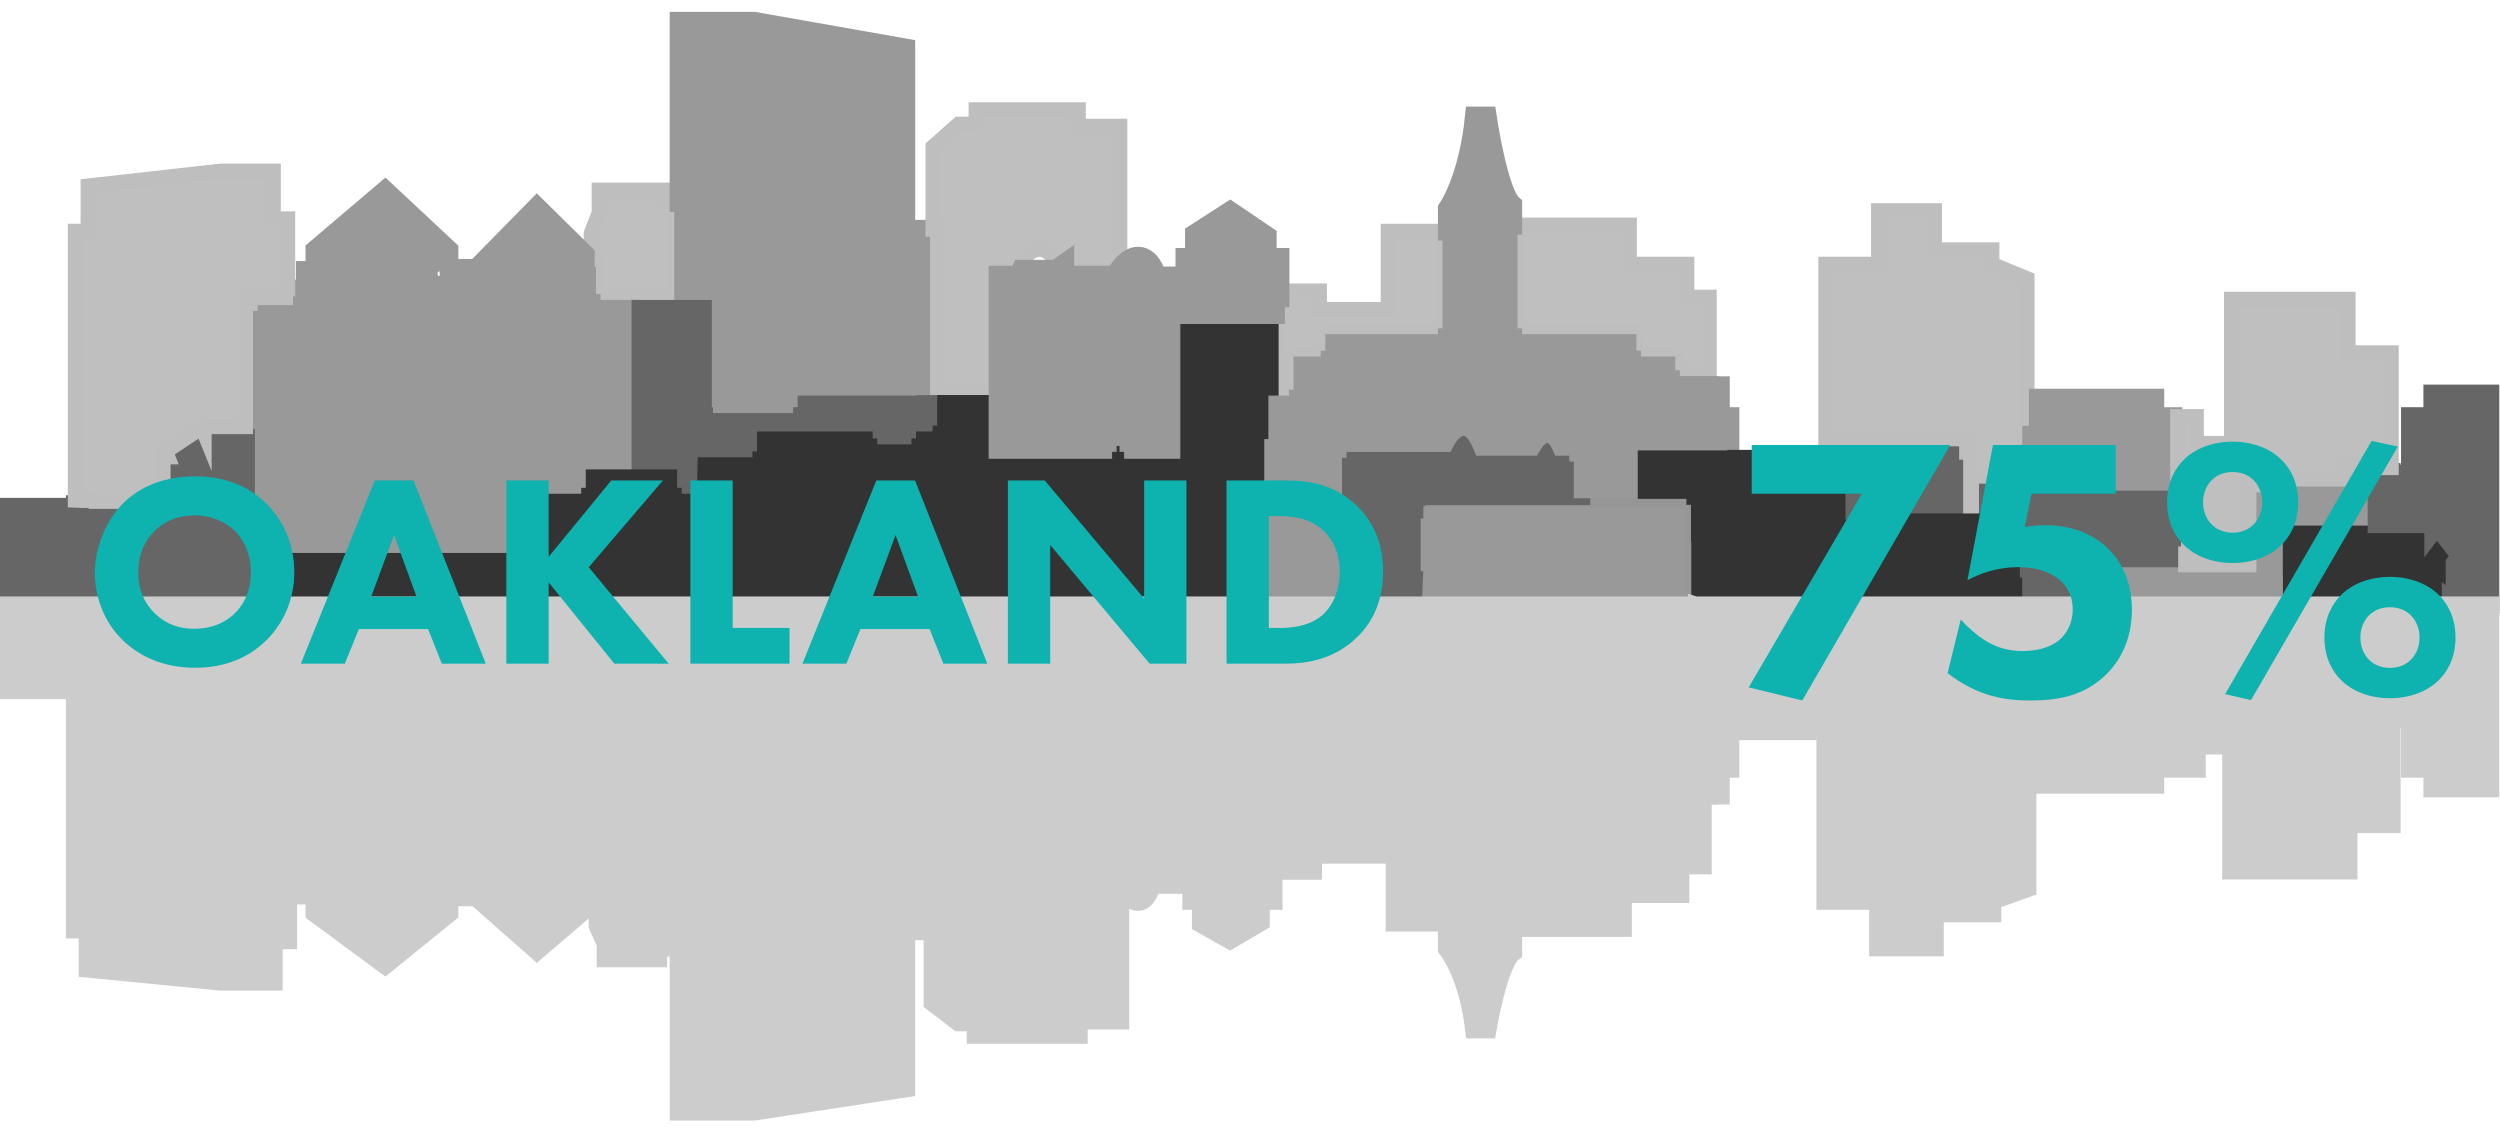 <?xml version="1.0" encoding="utf-8"?>
<!-- Generator: Adobe Illustrator 18.1.1, SVG Export Plug-In . SVG Version: 6.00 Build 0)  -->
<svg version="1.1" id="Layer_1" xmlns="http://www.w3.org/2000/svg" xmlns:xlink="http://www.w3.org/1999/xlink" x="0px" y="0px"
	 viewBox="0 0 2002.383 915.091" enable-background="new 0 0 2002.383 915.091" xml:space="preserve">
<g>
	<polygon fill="#BFBFBF" stroke="#BFBEBE" stroke-width="12" stroke-miterlimit="10" points="1036.232,314.965 1036.232,288.348 
		1039.878,288.348 1039.878,283.646 1061.702,283.646 1061.702,270.419 1065.354,270.419 1065.354,265.697 1155.55,265.697 
		1155.55,185.227 1111.869,185.227 1111.869,247.913 1056.856,247.913 1056.856,233.079 1023.412,233.079 1023.412,314.965 	"/>
	<polygon fill="#BFBFBF" stroke="#BFBEBE" stroke-width="12" stroke-miterlimit="10" points="1306.844,265.697 1306.844,270.419 
		1310.496,270.419 1310.496,283.646 1337.973,283.646 1337.973,288.348 1341.632,288.348 1341.632,299.313 1352.125,299.313 
		1358.728,299.313 1364.388,299.313 1369.005,299.313 1369.005,238.017 1351.089,238.017 1351.089,211.629 1305.04,211.629 
		1305.04,180.283 1284.58,180.283 1215.304,180.283 1215.304,265.697 	"/>
	<polygon fill="#BFBFBF" stroke="#BFBEBE" stroke-width="12" stroke-miterlimit="10" points="477.164,238.332 509.724,238.332 
		540.224,238.332 540.224,162.151 532.354,162.151 532.354,152.248 479.912,152.248 479.912,170.387 473.512,186.886 
		473.512,208.331 477.164,208.331 	"/>
	<path fill="#999999" stroke="#999999" stroke-width="15" stroke-miterlimit="10" d="M473.512,247.742v-4.709h-3.652v-24.342
		c-0.585-0.27-1.032-0.817-1.032-1.657v-13.323l-38.807-38.269l-48.626,49.485h-21.746V200.08l-51.17-47.832l-56.278,47.832v16.5
		h-7.679v14.846h-8.499v11.607h-3.646v4.709h-28.428v171.668h-4.341c-0.656,5.54-1.945,12.171,0.297,16.602
		c3.179,6.282,15.44,3.17,21.141,3.833c1.001,0.116,1.586,0.838,1.766,1.626h214.39v-42.743h3.652v-4.702h29.005v-14.748h3.652
		v-4.709h32.553V247.742H473.512z M352.294,221.143c-2.476,0-2.472-3.842,0-3.842C354.77,217.301,354.766,221.143,352.294,221.143z"
		/>
	<polygon fill="#999999" stroke="#999999" stroke-width="15" stroke-miterlimit="10" points="569.963,243.034 569.963,328.953 
		639.082,328.953 639.082,319.667 642.728,319.667 642.728,314.965 738.005,314.965 738.005,319.667 741.664,319.667 
		741.664,320.117 743.632,320.117 743.632,183.588 729.185,183.588 729.185,311.156 721.88,311.156 721.88,183.588 725.533,183.588 
		725.533,38.445 603.997,16.995 543.876,16.995 543.876,162.151 547.523,162.151 547.523,238.332 566.324,238.332 566.324,243.034 	
		"/>
	<path fill="#BFBFBF" stroke="#BFBEBE" stroke-width="12" stroke-miterlimit="10" d="M863.698,101.117V87.917h-81.874v11.555h-14.08
		l-20.466,18.139v65.977h3.652v136.529h0.406v-0.449h3.646v-4.702h42.573v-93.821h3.659v-4.696h13.857
		c2.419-5.364,8.459-16.473,17.083-16.762c6.367-0.262,12.138,5.47,17.359,16.762h47.438V101.117H863.698z"/>
	<path fill="#666666" stroke="#666666" stroke-width="15" stroke-miterlimit="10" d="M750.931,323.958v9.704h-7.299v-9.704h-1.968
		v9.704h-7.299v-9.286h-87.985v9.286h-3.653v4.695h-75.351c-0.094,8.828-0.312,17.654-0.544,26.48h40.176v-15.981h3.646v-4.702
		h83.959v4.702h3.652v5.633h36.101v-5.633h3.64v-4.702h13.332v-20.196H750.931z"/>
	<path fill="#666666" stroke="#666666" stroke-width="15" stroke-miterlimit="10" d="M538.014,379.278h3.652v14.748h20.697
		c0.229-20.124,1.105-40.237,1.205-60.364h-0.903v-85.919h-49.301v126.827h24.651V379.278z"/>
	<path fill="#333333" stroke="#333333" stroke-width="16" stroke-miterlimit="10" d="M218.806,483.808h669.507
		c-0.222-4.434-0.393-8.871-0.499-13.312h-1.578v-31.773H705.82v31.773h-7.311v-67.047H565.557c-0.724,0.633-1.942,0.633-2.664,0
		h-24.879v-4.721h-3.646v-14.742h-57.203v14.742h-3.652v4.721H444.5v56.108h-7.299v-8.67H219.989v19.608h-1.183V483.808z"/>
	<path fill="#666666" stroke="#666666" stroke-width="15" stroke-miterlimit="10" d="M214.964,470.496h-2.28v-24.33h3.659v-2.61
		c-6.575,0.176-14.221,1.167-18.589-3.852c-5.213-5.989-1.796-17.077-1.678-24.188c0.01-0.588,0.238-1.031,0.574-1.34v-63.037
		h-32.264l-26.467,17.621v37.517h-3.652v4.695H70.118v-6.316c-3.288,0.038-6.556,0.074-9.81-0.091v1.712H4.01v77.532h210.954
		V470.496z"/>
	<path fill="#333333" stroke="#333333" stroke-width="16" stroke-miterlimit="10" d="M930.574,470.496v-106.59h-20.88v-4.709h-3.639
		v-5.626h-21.011v5.626h-3.646v4.709h-80.181v-4.709h-3.659v-34.821h-38.92v24.48h-3.653v4.715h-13.319v5.626h-3.659v4.709h-43.393
		v-4.709h-3.646v-5.626h-76.66v15.975h-3.652v4.708h-44.065c-0.166,6.59-0.309,13.18-0.384,19.772h135.956v4.702h3.659v30.585
		h184.07v4.695h3.639v36.487h-1.873c0.106,4.441,0.276,8.878,0.499,13.312h36.622c0.772-4.451,1.612-8.889,2.536-13.312H930.574z"/>
	<path fill="#333333" stroke="#333333" stroke-width="16" stroke-miterlimit="10" d="M937.872,470.496h-2.641
		c-0.937,4.423-1.787,8.861-2.569,13.312h83.905c-0.194-0.281-0.316-0.633-0.316-1.065V359.197h-0.145V250.328h-79.887v108.869
		h1.653V470.496z"/>
	<path fill="#999999" stroke="#969696" stroke-width="10" stroke-miterlimit="10" d="M1130.859,400.997v1.39h1.346v68.109h-1.346
		v10.967c0,0.931-0.543,1.51-1.22,1.741c-0.012,0.201-0.025,0.403-0.037,0.604h226.523c-0.252-4.432-0.269-8.87-0.246-13.312h-0.796
		v-69.499H1130.859z"/>
	<path fill="#666666" stroke="#666666" stroke-width="26" stroke-miterlimit="10" d="M1125.76,483.808
		c0.273-4.436,0.523-8.873,0.712-13.312h-1.566v-68.109h2.111v-6.079c0-1.071,0.719-1.676,1.535-1.82v-2.895h132.197v-24.645
		h-14.696l-0.99-2.688c-0.315-0.872-0.656-1.6-0.99-2.342h-0.033l-0.846-0.019l-0.839-0.007l-0.859-0.007l-0.846-0.013l-0.846-0.013
		l-0.853-0.026h-0.846l-0.845-0.026l-0.853-0.013l-0.846-0.013h-0.846l-0.852-0.019h-0.472c-0.735,1.095-1.351,2.184-1.757,2.997
		l-1.076,2.19h-47.727l-0.984-2.728c-0.426-1.174-0.859-2.269-1.299-3.305h-0.117l-0.853-0.007l-0.846-0.019h-0.852l-0.853-0.026
		h-0.845l-0.839-0.026l-0.846-0.013l-0.859-0.02h-0.846l-0.846-0.019l-0.846-0.013l-0.852-0.019l-0.846-0.013h-0.853l-0.839-0.019
		l-0.852-0.013l-0.846-0.013h-0.846l-0.859-0.04h-0.846l-0.649-0.013c-0.164,0.308-0.321,0.616-0.439,0.892l-1.043,2.374h-86.667
		v38.481h-3.346v68.719c0.197,0.282,0.32,0.637,0.32,1.072v11.629H1125.76z"/>
	<path fill="#999999" stroke="#999999" stroke-width="15" stroke-miterlimit="10" d="M1377.969,333.662v-24.716h-8.965v-0.217
		h-31.031v-4.715h-3.646v-10.958h-27.483v-4.708h-3.646v-13.233h-91.539v-4.696h-3.653v-90.136h3.653V163.79
		c-11.516-9.902-20.474-70.915-20.474-70.915h-10.237c-5.115,51.124-21.746,74.22-21.746,74.22v18.132h3.646v85.191h-3.646v4.696
		h-90.202v13.233h-3.646v4.708h-21.824v26.611h-3.652v4.709h-16.466v34.821h-3.318v123.546c0,0.432-0.122,0.784-0.315,1.065h48.015
		v-6.395c-0.197-0.282-0.32-0.637-0.32-1.072v-73.953h-0.111v-43.19h3.646v-4.708h86.189c2.374-4.479,7.915-13.325,15.535-12.906
		c5.62,0.289,10.557,5.66,14.702,15.955h39.229c2.223-3.764,7.056-10.696,13.397-10.25c4.132,0.315,7.679,3.764,10.519,10.25h13.817
		v4.702h3.652v29.353h47.846v-24.097c0-0.194,0.031-0.367,0.074-0.531c-0.048-0.996,0.564-2.03,1.847-2.03h67.826v-31.273H1377.969z
		"/>
	<path fill="#666666" stroke="#666666" stroke-width="15" stroke-miterlimit="10" d="M1571.359,360.863h-93.89v4.84
		c0.452,0.671,0.452,1.632,0,2.303v56.27h-2.15v19.45h3.226v-4.702h31.248v-24.48h3.653v-4.708h57.669v-47.596h0.244V360.863z"/>
	<path fill="#BFBFBF" stroke="#BFBEBE" stroke-width="12" stroke-miterlimit="10" d="M1595.444,211.629V200.08h-46.055v-31.333
		h-44.777v42.881H1462.4v153.306h7.771v-8.78h3.653v-4.708h100.936v2.023c0.266,0.301,0.44,0.704,0.44,1.221v7.55h3.206v47.596
		h6.853v-19.608h3.646v-4.708h31.037v-36.986h3.646V223.177L1595.444,211.629z"/>
	<polygon fill="#666666" stroke="#666666" stroke-width="15" stroke-miterlimit="10" points="1745.623,443.727 1745.623,394.925 
		1592.558,394.925 1592.558,409.837 1596.453,409.837 1596.453,414.545 1600.113,414.545 1600.113,427.477 1613.438,427.477 
		1613.438,432.186 1617.09,432.186 1617.09,470.496 1615.537,470.496 1615.537,483.808 1702.613,483.808 1702.613,470.548 
		1699.403,470.548 1699.403,457.078 1703.056,457.078 1703.056,452.409 1746.791,452.409 1746.791,443.727 	"/>
	<polygon fill="#333333" stroke="#333333" stroke-width="16" stroke-miterlimit="10" points="1609.785,470.496 1609.785,436.887 
		1596.453,436.887 1596.453,432.186 1592.814,432.186 1592.814,419.253 1517.091,419.253 1517.091,443.727 1513.446,443.727 
		1513.446,448.442 1482.185,448.442 1482.185,470.496 1478.521,470.496 1478.521,483.808 1611.695,483.808 1611.695,470.496 	"/>
	<path fill="#333333" stroke="#333333" stroke-width="16" stroke-miterlimit="10" d="M1474.679,483.808v-9.889
		c-1.092,0.885-3.201,0.413-3.201-1.42v-48.222h-1.307v-55.501h-19.181c-0.525,0-0.931-0.179-1.233-0.451h-62.841
		c-0.302,0.272-0.708,0.451-1.232,0.451h-65.947v22.817h38.993v4.708h3.653v34.903c0.154,0.263,0.252,0.578,0.252,0.958v51.646
		H1474.679z"/>
	<path fill="#999999" stroke="#999999" stroke-width="15" stroke-miterlimit="10" d="M1832.666,480.089
		c-0.047-0.168-0.08-0.347-0.08-0.548v-43.029h-0.166v-12.236h3.64v-4.709h60.502v-39.242h-12.505v8.066h-3.653v4.709h-71.82v64.023
		h-3.646v4.702h-98.235v8.722h-0.248v13.26h126.211V480.089z"/>
	<path fill="#333333" stroke="#333333" stroke-width="16" stroke-miterlimit="10" d="M1947.758,428.985H1839.72v7.528h-3.292v22.728
		c0.047,0.168,0.08,0.347,0.08,0.548v24.02h122.924V464.11c0-1.797,2.018-2.281,3.128-1.47v-14.567L1947.758,428.985z"/>
	<path fill="#666666" stroke="#666666" stroke-width="15" stroke-miterlimit="10" d="M1948.532,315.549v18.113h-17.923v46.219
		h-15.339v-1.5h-11.404v41.188h45.406v4.709l2.57-3.331l18.991,24.486l-2.583,3.319l-1.851,2.386v28.405
		c0,1.797-2.018,2.281-3.128,1.47v2.796h31.052V315.549H1948.532z"/>
	<polygon fill="#999999" stroke="#999999" stroke-width="15" stroke-miterlimit="10" points="1740.388,333.662 1725.929,333.662 
		1725.929,318.841 1632.541,318.841 1632.541,348.535 1627.236,348.535 1627.236,385.521 1740.388,385.521 	"/>
	<polygon fill="#BFBFBF" stroke="#BFBEBE" stroke-width="12" stroke-miterlimit="10" points="1880.718,282.558 1880.718,239.676 
		1787.33,239.676 1787.33,355.145 1759.191,355.145 1759.191,333.662 1744.23,333.662 1744.23,385.521 1749.282,385.521 
		1749.282,390.229 1752.921,390.229 1752.921,443.727 1750.632,443.727 1750.632,452.409 1801.291,452.409 1801.291,388.393 
		1804.938,388.393 1804.938,383.698 1876.764,383.698 1876.764,375.631 1880.403,375.631 1880.403,370.917 1900.214,370.917 
		1900.214,374.539 1915.271,374.539 1915.271,282.558 	"/>
	<path fill="#999999" stroke="#999999" stroke-width="26" stroke-miterlimit="10" d="M877.744,348.856h3.652v-4.702h28.297v4.702
		h3.659v5.633h19.025V250.328h-5.762c-2.476,0-2.472-3.842,0-3.842h6.257c0.737-0.757,2.113-0.757,2.85,0h80.383v-13.407h3.652
		v-21.45h-10.23v-19.798l-24.309-16.486l-23.025,14.847v21.437h-7.679v14.846H922.54c-8.958-34.645-25.589-1.653-25.589-1.653v1.017
		h-49.517v-4.695l-3.194,2.256c-0.321-0.735-0.662-1.495-1.017-2.256h-21.811c-0.367,0.786-0.669,1.508-0.885,2.052l-0.997,2.643
		h-14.669v128.65h72.883V348.856z"/>
	<path fill="#BFBFBF" stroke="#BFBEBE" stroke-width="12" stroke-miterlimit="10" d="M72.505,400.79
		c0.715-0.004,1.216,0.317,1.518,0.771h56.59v-35.674h3.653l-1.679-4.171l29.241-19.463l1.685,4.178v-4.695h33.136v-98.701h3.653
		v-4.702h28.421v-6.905h1.718v-56.082h-11.515v-38.31h-42.219L70.532,148.943v36.284H60.308v215.514
		C64.351,400.96,68.418,400.815,72.505,400.79z"/>
	<g>
		<polygon fill="#CCCCCC" stroke="#CCCCCC" stroke-width="4" stroke-miterlimit="10" points="1036.232,631.633 1036.232,654.716 
			1039.878,654.716 1039.878,658.788 1061.702,658.788 1061.702,670.264 1065.354,670.264 1065.354,674.35 1155.55,674.35 
			1155.55,744.138 1111.869,744.138 1111.869,689.774 1056.856,689.774 1056.856,702.64 1023.412,702.64 1023.412,631.633 		"/>
		<polygon fill="#CCCCCC" stroke="#CCCCCC" stroke-width="4" stroke-miterlimit="10" points="730.285,641.83 730.285,664.913 
			733.931,664.913 733.931,668.985 755.756,668.985 755.756,680.462 759.408,680.462 759.408,684.547 849.604,684.547 
			849.604,754.335 805.922,754.335 805.922,699.971 750.909,699.971 750.909,712.837 717.465,712.837 717.465,641.83 		"/>
		<polygon fill="#CCCCCC" stroke="#CCCCCC" stroke-width="4" stroke-miterlimit="10" points="1079.938,532.702 1079.938,555.786 
			1083.584,555.786 1083.584,559.858 1105.409,559.858 1105.409,571.334 1109.061,571.334 1109.061,575.419 1199.257,575.419 
			1199.257,645.207 1155.575,645.207 1155.575,590.843 1100.562,590.843 1100.562,603.709 1067.118,603.709 1067.118,532.702 		"/>
		<polygon fill="#CCCCCC" stroke="#CCCCCC" stroke-width="4" stroke-miterlimit="10" points="1306.844,674.35 1306.844,670.264 
			1310.496,670.264 1310.496,658.788 1337.973,658.788 1337.973,654.716 1341.632,654.716 1341.632,645.207 1352.125,645.207 
			1358.728,645.207 1364.388,645.207 1369.005,645.207 1369.005,698.351 1351.089,698.351 1351.089,721.238 1305.04,721.238 
			1305.04,748.42 1284.58,748.42 1215.304,748.42 1215.304,674.35 		"/>
		<polygon fill="#CCCCCC" stroke="#CCCCCC" stroke-width="4" stroke-miterlimit="10" points="477.164,698.083 509.724,698.083 
			540.224,698.083 540.224,764.145 532.354,764.145 532.354,772.729 479.912,772.729 479.912,757.004 473.512,742.694 
			473.512,724.097 477.164,724.097 		"/>
		<path fill="#CCCCCC" stroke="#CCCCCC" stroke-width="15" stroke-miterlimit="10" d="M1706.454,485.224v2.641
			c0,2.476-3.842,2.472-3.842,0v-2.641h-87.076v2.641c0,2.476-3.842,2.472-3.842,0v-2.641h-133.175v11.542h3.664v19.122h31.261
			v4.092h3.646v21.221h75.723v-11.214h3.64v-4.079h13.332v-29.142h7.305v33.221h-3.652v4.086h-13.325v11.208h-3.659v4.086h-3.896
			v12.925h153.065V519.98h7.299v46.389h-3.64v4.086h-122.046v32.061h5.305v25.753h93.389v-12.847h33.261v-18.637h28.139v100.137
			h93.389v-37.189h34.553v-84.392h15.339v40.081h17.923v15.706h45.792V485.224H1706.454z M1951.844,539.732l-2.57-2.885v4.079
			h-45.406v38.101h-3.653v4.092h-19.811v-4.092h-3.639v-6.99h-71.827v-4.066h-3.646v-55.518h-98.235V508.4h-3.653v-11.673h7.299
			v7.555h98.235v4.079h3.646v55.518h71.82v4.092h3.653v6.984h12.505v-34.028h-60.502v-4.079h-3.64v-10.611h7.3v6.532h108.038
			l17.909-20.027l2.584,2.885l2.583,2.872L1951.844,539.732z"/>
		<polygon fill="#CCCCCC" stroke="#CCCCCC" stroke-width="15" stroke-miterlimit="10" points="473.512,575.866 469.859,575.866 
			469.859,563.078 440.854,563.078 440.854,558.999 437.202,558.999 437.202,521.935 216.343,521.935 216.343,517.856 
			212.684,517.856 212.684,496.766 214.964,496.766 214.964,485.224 4.01,485.224 4.01,552.454 60.308,552.454 60.308,744.138 
			70.532,744.138 70.532,775.589 176.708,785.923 218.927,785.923 218.927,752.702 230.442,752.702 230.442,704.076 
			228.724,704.076 228.724,698.083 200.303,698.083 200.303,694.003 196.65,694.003 196.65,608.418 163.514,608.418 
			163.514,604.353 161.829,607.972 132.588,591.099 134.267,587.473 130.614,587.473 130.614,556.534 70.118,556.534 
			70.118,548.382 134.267,548.382 134.267,552.454 137.919,552.454 137.919,584.988 164.386,600.26 196.65,600.26 196.65,541.064 
			203.949,541.064 203.949,689.918 232.377,689.918 232.377,694.003 236.023,694.003 236.023,704.076 244.522,704.076 
			244.522,716.949 252.201,716.949 252.201,731.245 308.479,772.729 359.649,731.245 359.649,718.372 381.395,718.372 
			430.02,761.286 473.512,724.097 469.859,724.097 469.859,694.003 473.512,694.003 473.512,689.918 506.065,689.918 
			506.065,579.945 473.512,579.945 		"/>
		<path fill="#CCCCCC" stroke="#CCCCCC" stroke-width="15" stroke-miterlimit="10" d="M888.385,485.224H218.806v11.542h1.183v17.011
			h217.212v-7.528h7.299v48.659h29.011v4.092h3.652v12.788h57.203v-12.788h3.646v-4.092h160.494v-58.141h7.311v27.556h180.417
			v-27.556h2.862C888.826,492.921,888.588,489.074,888.385,485.224z"/>
		<path fill="#CCCCCC" stroke="#CCCCCC" stroke-width="15" stroke-miterlimit="10" d="M1619.943,602.516v-32.061h-31.037v-4.086
			h-3.646v-17.004h-6.853v41.275h-7.292v-41.275h-57.669v-4.086h-3.653v-21.221h-31.248v-4.079h-3.659v-20.99
			c-0.127-0.248-0.207-0.538-0.207-0.882v-12.885h-112.465c-0.508,0.596-1.384,0.771-2.124,0.547
			c0.083,1.125,0.181,2.25,0.303,3.374c0.267,2.459-3.577,2.432-3.842,0c-0.142-1.306-0.247-2.614-0.337-3.922h-226.699
			c-0.24,3.847-0.489,7.694-0.724,11.542h3.413v59.059h-7.299v-31.02c-0.559-0.278-0.977-0.819-0.975-1.634
			c0.028-8.577,0.457-17.138,0.975-25.694v-0.711h0.044c0.235-3.848,0.484-7.695,0.724-11.542h-54.038v3.281
			c0,2.476-3.842,2.472-3.842,0v-3.281H932.415c-2.582,14.971-4.432,30.072-6.314,45.15c-0.303,2.425-4.147,2.447-3.842,0
			c1.882-15.074,3.719-30.175,6.271-45.15h-36.303c0.203,3.849,0.441,7.697,0.714,11.542h0.589v7.701
			c1.051,12.973,2.399,25.927,3.761,38.871c0.259,2.46-3.586,2.434-3.842,0c-0.524-4.976-1.045-9.953-1.549-14.931h-2.01v4.072
			H705.82v26.52h-3.659v4.079H541.666v12.788h-3.652v4.079h-24.651v109.973h49.301v-74.496h3.659v-4.079h76.404v4.079h3.653v8.053
			h87.985v-8.053h7.299v12.132h-3.659v4.079h-95.278v-4.079h-3.646v-8.053h-69.119v74.502h-3.64v4.079h-18.801v66.063h-3.646
			v125.869h60.121l121.535-18.604V745.554h-3.653V634.937h7.305v110.616h14.447V615.422h7.299v130.132h-3.652v57.21l20.466,15.725
			h14.08v10.027h81.874v-11.45h33.254v-99.999h-47.438c-5.22,9.778-10.991,14.755-17.359,14.526
			c-8.624-0.242-14.663-9.883-17.083-14.526h-13.857v-4.079h-3.659v-81.355h-42.573v-4.079h-3.646V606.32h-13.332v-4.079h-3.64
			v-4.879h-36.101v4.879h-3.652v4.079h-83.959v-4.079h-3.646v-13.857h-40.684v-8.158h44.331v4.072h3.652v13.85h76.66v-4.879h3.646
			v-4.079h43.393v4.079h3.659v4.879h13.319v4.092h3.653v21.234h38.92V593.27h3.659v-4.079h80.181v4.079h3.646v4.879h21.011v-4.879
			h3.639v-4.079h20.88v-92.424h7.299v96.504h-3.653v4.092h-20.866v4.879h-3.659v4.079h-28.297v-4.079h-3.652v-4.879h-72.883v111.548
			h14.669l0.997,2.301c0.216,0.466,0.518,1.089,0.885,1.777h21.811c0.355-0.656,0.696-1.325,1.017-1.954l3.194,1.954v-4.079h49.517
			v0.892c0,0,16.631,28.605,25.589-1.43h31.975v12.866h7.679v18.598l23.025,12.867l24.309-14.296v-17.169h10.23V702.64h-3.652
			V593.27h7.305v30.205h16.466v4.079h3.652v23.07h21.824v4.092h3.646v11.476h90.202v4.073h3.646v73.873h-3.646v15.712
			c0,0,16.631,20.027,21.746,64.371h10.237c0,0,8.958-52.914,20.474-61.499V748.42h-3.653v-78.155h3.653v-4.073h91.539v-11.476
			h3.646v-4.092h27.483v-9.496h3.646v-4.086h31.031v-0.19h8.965v-21.431h7.672v-30.067h76.759v135.883h42.212v37.182h44.777v-27.175
			h46.055v-10.007l28.146-10.02V602.516H1619.943z M1362.381,561.098h-3.653v4.091h-90.681v25.451h-3.652v4.072h-13.817
			c-2.84,5.627-6.387,8.617-10.519,8.892c-6.341,0.387-11.174-5.627-13.397-8.892h-39.229c-4.145,8.932-9.082,13.588-14.702,13.837
			c-7.62,0.367-13.161-7.305-15.535-11.188h-86.189v-4.092h-3.646v-37.445h7.299v33.366h86.667l1.043,2.066
			c0.118,0.236,0.275,0.505,0.439,0.767l0.649-0.007l0.846-0.006l0.859-0.026h0.846l0.846-0.013l0.852-0.013l0.839-0.02h0.853
			l0.846-0.006l0.852-0.02l0.846-0.007l0.846-0.026h0.846l0.859-0.013l0.846-0.013l0.839-0.013l0.845-0.013l0.853-0.013l0.852-0.007
			l0.846-0.019h0.97c0.44-0.905,0.872-1.849,1.299-2.866l0.984-2.367h47.727l1.076,1.902c0.406,0.708,1.023,1.646,1.757,2.597h0.472
			l0.852-0.013h0.846l0.846-0.013l0.853-0.013l0.845-0.02l0.846-0.007l0.853-0.026h0.846l0.846-0.013l0.859-0.013h0.839l0.846-0.013
			h0.033c0.334-0.643,0.676-1.273,0.99-2.033l0.99-2.334h14.696v-21.366h-132.197v-8.158h226.531v-60.266h7.299V561.098z
			 M1574.76,599.998h-100.936v-4.086h-3.653v-59.066h7.299v54.98h97.291V599.998z"/>
	</g>
</g>
<g>
	<path fill="#0EB2AF" d="M212.844,402.848c13.86,13.42,22.88,32.78,22.88,55.44c0,19.58-7.04,39.6-22.88,55
		c-13.64,13.2-32.12,21.56-56.76,21.56c-27.5,0-46.2-11-57.2-21.56c-14.08-13.2-22.88-33-22.88-54.56
		c0-21.12,9.46-42.46,22.66-55.66c9.9-9.9,28.16-21.561,57.42-21.561C178.965,381.508,198.105,388.548,212.844,402.848z
		 M123.744,425.288c-6.38,6.16-12.98,16.94-12.98,33.22c0,13.42,4.4,24.2,13.42,33c9.46,9.02,20.02,12.1,31.46,12.1
		c14.96,0,25.521-5.5,32.561-12.541c5.72-5.5,12.76-15.84,12.76-32.78c0-15.18-6.16-26.4-12.76-33
		c-7.26-7.04-18.92-12.54-32.34-12.54C143.104,412.748,131.664,417.368,123.744,425.288z"/>
	<path fill="#0EB2AF" d="M342.867,503.829h-55.44l-11.22,27.72h-35.2l59.18-146.741h31.021l57.86,146.741h-35.2L342.867,503.829z
		 M333.627,477.869l-18.04-49.28l-18.26,49.28H333.627z"/>
	<path fill="#0EB2AF" d="M439.444,445.968l50.16-61.16h41.36l-59.4,69.521l64.02,77.22h-43.56l-52.58-65.12v65.12h-33.88V384.808
		h33.88V445.968z"/>
	<path fill="#0EB2AF" d="M586.843,384.808v118.141h45.54v28.6h-79.42V384.808H586.843z"/>
	<path fill="#0EB2AF" d="M744.581,503.829h-55.44l-11.22,27.72h-35.2l59.18-146.741h31.021l57.86,146.741h-35.2L744.581,503.829z
		 M735.341,477.869l-18.04-49.28l-18.26,49.28H735.341z"/>
	<path fill="#0EB2AF" d="M807.277,531.549V384.808h29.48l79.641,94.601v-94.601h33.88v146.741h-29.48l-79.64-95.041v95.041H807.277z
		"/>
	<path fill="#0EB2AF" d="M1028.815,384.808c19.36,0,39.82,2.86,57.86,20.24c12.98,12.54,21.12,29.7,21.12,52.58
		c0,23.1-7.92,39.82-20.021,51.92c-20.24,20.46-45.54,22-57.86,22h-47.52V384.808H1028.815z M1016.275,502.949h9.02
		c7.04,0,22.44-0.66,33.44-9.9c7.92-6.6,14.3-19.14,14.3-35.42c0-15.84-6.38-25.96-12.1-31.68c-11-11-25.3-12.54-35.64-12.54h-9.02
		V502.949z"/>
</g>
<g>
	<path fill="#0EB2AF" d="M1491.242,395.447h-88.201v-39h159.001l-118.501,204.602l-42.9-10.5L1491.242,395.447z"/>
	<path fill="#0EB2AF" d="M1694.643,395.447h-67.5l-5.4,26.7c5.1-0.9,11.4-1.5,16.5-1.5c22.5,0,39.9,8.1,51,19.5
		c9.001,9,18.301,24.601,18.301,48.301c0,25.8-11.101,42.3-20.4,51.601c-18.3,18-40.2,21-60.601,21c-18.9,0-41.4-2.4-66.601-21.9
		l10.5-42.9c5.4,6,12.9,12.6,19.2,16.5c8.4,5.4,18.3,8.7,30.3,8.7c10.5,0,21.3-2.4,28.5-8.1c6.3-4.8,11.7-13.5,11.7-25.201
		c0-12-5.4-19.2-10.2-23.4c-2.4-2.1-12.3-10.5-33.3-10.5c-16.8,0-30.9,5.1-40.801,10.5l20.4-108.301h98.401V395.447z"/>
	<path fill="#0EB2AF" d="M1827.839,435.948c-9.3,9.6-23.7,15-39.6,15c-15.9,0-30.301-5.4-39.601-15
		c-5.101-5.1-12.9-15.9-12.9-33.601s7.8-28.5,12.9-33.6c9.3-9.6,23.7-15,39.601-15c15.899,0,30.3,5.4,39.6,15
		c5.101,5.1,12.9,15.9,12.9,33.6S1832.94,430.848,1827.839,435.948z M1771.139,384.947c-3.9,3.9-6.6,10.2-6.6,17.4
		s2.699,13.5,6.6,17.4c3.3,3.6,9,6.9,17.101,6.9c8.1,0,13.8-3.3,17.1-6.9c3.9-3.9,6.601-10.2,6.601-17.4s-2.7-13.5-6.601-17.4
		c-3.3-3.6-9-6.9-17.1-6.9C1780.139,378.047,1774.439,381.347,1771.139,384.947z M1899.541,353.147l21,4.5L1802.94,560.749
		l-20.7-4.8L1899.541,353.147z M1953.841,544.248c-9.301,9.6-23.7,15-39.601,15s-30.301-5.4-39.601-15c-5.1-5.1-12.9-15.9-12.9-33.6
		s7.801-28.5,12.9-33.601c9.3-9.6,23.7-15,39.601-15s30.3,5.4,39.601,15c5.1,5.1,12.899,15.9,12.899,33.601
		S1958.941,539.148,1953.841,544.248z M1897.14,493.248c-3.899,3.9-6.6,10.2-6.6,17.4s2.7,13.5,6.6,17.4c3.301,3.6,9,6.9,17.101,6.9
		c8.1,0,13.8-3.3,17.101-6.9c3.899-3.9,6.6-10.2,6.6-17.4s-2.7-13.5-6.6-17.4c-3.301-3.6-9.001-6.9-17.101-6.9
		C1906.14,486.348,1900.441,489.648,1897.14,493.248z"/>
</g>
</svg>
